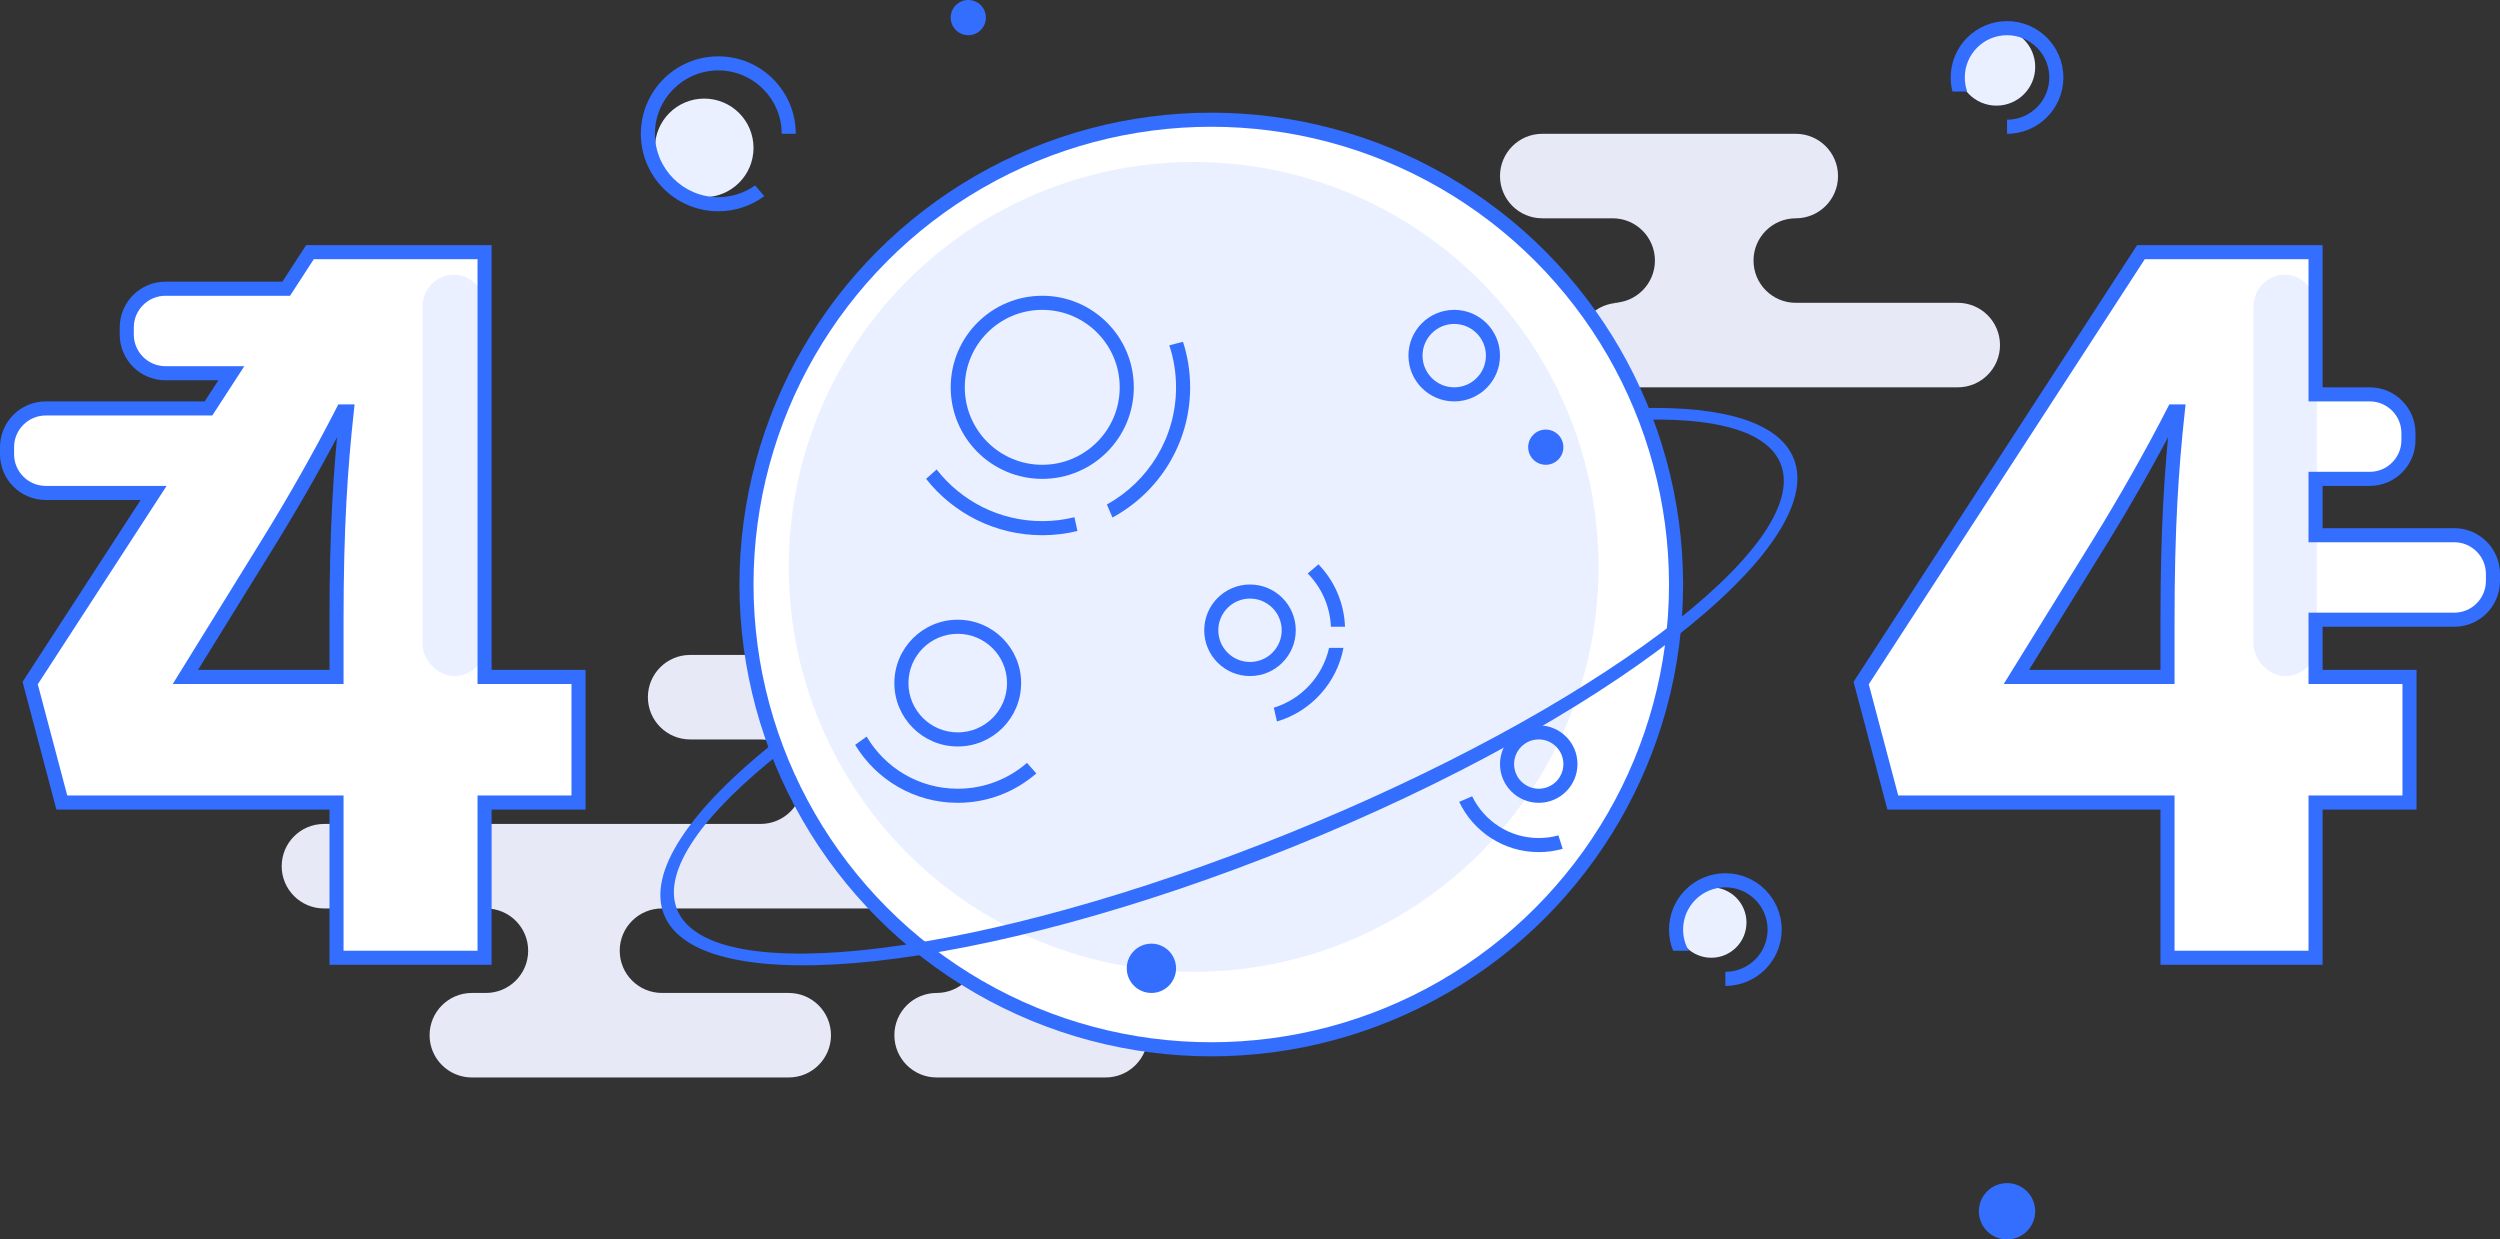 <?xml version="1.0" encoding="UTF-8"?>
<svg width="355px" height="176px" viewBox="0 0 355 176" version="1.1" xmlns="http://www.w3.org/2000/svg" xmlns:xlink="http://www.w3.org/1999/xlink">
    <rect x="0" y="0" width="355" height="176" fill="#333333" stroke="none"/>
    <!-- Generator: Sketch 52.1 (67048) - http://www.bohemiancoding.com/sketch -->
    <title>分组 6</title>
    <desc>Created with Sketch.</desc>
    <g id="Page-1" stroke="none" stroke-width="1" fill="none" fill-rule="evenodd">
        <g id="404" transform="translate(-224, -212)">
            <g id="分组-6" transform="translate(225, 212)">
                <path d="M229,43 L228,43 C231.314,43 234,40.314 234,37 C234,33.686 231.314,31 228,31 L218,31 C214.686,31 212,28.314 212,25 C212,21.686 214.686,19 218,19 L254,19 C257.314,19 260,21.686 260,25 C260,28.314 257.314,31 254,31 C250.686,31 248,33.686 248,37 C248,40.314 250.686,43 254,43 L277,43 C280.314,43 283,45.686 283,49 C283,52.314 280.314,55 277,55 L229,55 C225.686,55 223,52.314 223,49 C223,45.686 225.686,43 229,43 Z" id="合并形状" fill="#E7EAF6" fill-rule="nonzero"></path>
                <path d="M157,129 C153.686,129 151,131.686 151,135 C151,138.314 153.686,141 157,141 L156,141 C159.314,141 162,143.686 162,147 C162,150.314 159.314,153 156,153 L132,153 C128.686,153 126,150.314 126,147 C126,143.686 128.686,141 132,141 C135.314,141 138,138.314 138,135 C138,131.686 135.314,129 132,129 L93,129 C89.686,129 87,131.686 87,135 C87,138.314 89.686,141 93,141 L111,141 C114.314,141 117,143.686 117,147 C117,150.314 114.314,153 111,153 L66,153 C62.686,153 60,150.314 60,147 C60,143.686 62.686,141 66,141 L68,141 C71.314,141 74,138.314 74,135 C74,131.686 71.314,129 68,129 L45,129 C41.686,129 39,126.314 39,123 C39,119.686 41.686,117 45,117 L107,117 C110.314,117 113,114.314 113,111 C113,107.686 110.314,105 107,105 L97,105 C93.686,105 91,102.314 91,99 C91,95.686 93.686,93 97,93 L142,93 C145.314,93 148,95.686 148,99 C148,102.314 145.314,105 142,105 C138.686,105 136,107.686 136,111 C136,114.314 138.686,117 142,117 L170,117 C173.314,117 176,119.686 176,123 C176,126.314 173.314,129 170,129 L157,129 Z" id="合并形状" fill="#E7EAF6" fill-rule="nonzero"></path>
                <g id="分组-3" transform="translate(92, 17)" fill-rule="nonzero">
                    <circle id="椭圆形" stroke="#336EFF" stroke-width="2" fill="#FFFFFF" cx="79" cy="66" r="66"></circle>
                    <circle id="椭圆形-copy" fill="#EAF0FF" cx="76.5" cy="63.5" r="57.5"></circle>
                    <path d="M16.947,88.416 C4.981,97.985 -1.145,106.855 1.299,112.903 C6.367,125.449 46.384,121.112 90.678,103.216 C134.972,85.32 166.77,60.642 161.701,48.097 C159.631,42.972 151.729,40.664 140.087,40.947 L141.47,42.587 C151.418,42.462 158.081,44.48 159.843,48.842 C164.498,60.363 133.194,83.875 89.924,101.358 C46.654,118.84 7.804,123.672 3.149,112.15 C0.945,106.696 6.8,98.555 18.167,89.638 L16.947,88.416 Z" id="合并形状" fill="#336EFF"></path>
                </g>
                <g id="分组-2" transform="translate(0, 35)">
                    <path d="M20.813,35 L5.5,35 C2.462,35 3.71994563e-16,32.538 0,29.5 L0,28.5 C-3.71994563e-16,25.462 2.462,23 5.5,23 L28.604,23 L31.85,18 L22.5,18 C19.462,18 17,15.538 17,12.5 L17,11.5 C17,8.462 19.462,6 22.5,6 L39.642,6 L43.015,0.805 L67.81,0.805 L67.81,61.125 L81.15,61.125 L81.15,78.96 L67.81,78.96 L67.81,101 L46.785,101 L46.785,78.96 L7.78,78.96 L3.285,61.995 L20.813,35 Z M48.235,23.425 L47.655,23.425 C44.61,29.37 40.84,36.04 37.07,42.13 L25.325,61.125 L46.785,61.125 L46.785,53.15 C46.785,39.81 47.365,31.545 48.235,23.425 Z" id="合并形状" stroke="#336EFF" stroke-width="2" fill="#FFFFFF"></path>
                    <rect id="矩形" fill="#336EFF" fill-rule="nonzero" opacity="0.103" x="59" y="4" width="9" height="57" rx="4.5"></rect>
                </g>
                <g id="分组-2-copy" transform="translate(263, 35)">
                    <path d="M64.81,21 L72.5,21 C75.538,21 78,23.462 78,26.5 L78,27.5 C78,30.538 75.538,33 72.5,33 L64.81,33 L64.81,41 L84.5,41 C87.538,41 90,43.462 90,46.5 L90,47.5 C90,50.538 87.538,53 84.5,53 L64.81,53 L64.81,61.125 L78.15,61.125 L78.15,78.96 L64.81,78.96 L64.81,101 L43.785,101 L43.785,78.96 L4.78,78.96 L0.285,61.995 L40.015,0.805 L64.81,0.805 L64.81,21 Z M45.235,23.425 L44.655,23.425 C41.61,29.37 37.84,36.04 34.07,42.13 L22.325,61.125 L43.785,61.125 L43.785,53.15 C43.785,39.81 44.365,31.545 45.235,23.425 Z" id="合并形状" stroke="#336EFF" stroke-width="2" fill="#FFFFFF"></path>
                    <rect id="矩形" fill="#336EFF" fill-rule="nonzero" opacity="0.103" x="56" y="4" width="9" height="57" rx="4.5"></rect>
                </g>
                <g id="分组-4" transform="translate(90, 3)" fill-rule="nonzero">
                    <circle id="椭圆形-copy-4" fill="#EAF0FF" cx="192.5" cy="6.5" r="5.5"></circle>
                    <path d="M186.252,10 C186.088,9.361 186,8.691 186,8 C186,3.582 189.582,0 194,0 C198.418,0 202,3.582 202,8 C202,12.418 198.418,16 194,16 L194,14 C197.314,14 200,11.314 200,8 C200,4.686 197.314,2 194,2 C190.686,2 188,4.686 188,8 C188,8.701 188.12,9.374 188.341,10 L186.252,10 Z" id="合并形状" fill="#336EFF"></path>
                    <circle id="椭圆形-copy-7" fill="#EAF0FF" cx="9" cy="18" r="7"></circle>
                    <path d="M22,16 L20,16 C20,11.029 15.971,7 11,7 C6.029,7 2,11.029 2,16 C2,20.971 6.029,25 11,25 C12.947,25 14.75,24.382 16.222,23.331 L17.528,24.855 C15.702,26.203 13.444,27 11,27 C4.925,27 0,22.075 0,16 C0,9.925 4.925,5 11,5 C17.075,5 22,9.925 22,16 Z" id="合并形状" fill="#336EFF"></path>
                    <circle id="椭圆形-copy-9" fill="#EAF0FF" cx="152" cy="128" r="5"></circle>
                    <path d="M146.582,132 C146.207,131.074 146,130.061 146,129 C146,124.582 149.582,121 154,121 C158.418,121 162,124.582 162,129 C162,133.418 158.418,137 154,137 L154,135 C157.314,135 160,132.314 160,129 C160,125.686 157.314,123 154,123 C150.686,123 148,125.686 148,129 C148,130.093 148.292,131.117 148.803,132 L146.582,132 Z" id="合并形状" fill="#336EFF"></path>
                </g>
                <g id="分组-5" transform="translate(118, 0)" fill-rule="nonzero">
                    <circle id="椭圆形" fill="#336EFF" cx="18.5" cy="2.5" r="2.5"></circle>
                    <circle id="椭圆形" fill="#336EFF" cx="100.5" cy="63.5" r="2.5"></circle>
                    <circle id="椭圆形" fill="#336EFF" cx="44.5" cy="137.5" r="3.5"></circle>
                    <circle id="椭圆形" stroke="#336EFF" stroke-width="2" cx="87.5" cy="50.5" r="5.5"></circle>
                    <circle id="椭圆形" fill="#336EFF" cx="166" cy="172" r="4"></circle>
                    <path d="M29,68 C21.82,68 16,62.18 16,55 C16,47.82 21.82,42 29,42 C36.18,42 42,47.82 42,55 C42,62.18 36.18,68 29,68 Z M29,66 C35.075,66 40,61.075 40,55 C40,48.925 35.075,44 29,44 C22.925,44 18,48.925 18,55 C18,61.075 22.925,66 29,66 Z" id="合并形状" fill="#336EFF"></path>
                    <path d="M33.997,75.402 C32.396,75.793 30.722,76 29,76 C22.309,76 16.35,72.871 12.504,67.997 L14.002,66.665 C17.478,71.129 22.904,74 29,74 C30.575,74 32.105,73.808 33.568,73.447 L33.997,75.402 Z M38.966,73.489 L38.183,71.637 C44.036,68.4 48,62.163 48,55 C48,52.917 47.665,50.912 47.045,49.037 L48.984,48.529 C49.644,50.567 50,52.742 50,55 C50,62.991 45.536,69.94 38.966,73.489 Z" id="合并形状" fill="#336EFF"></path>
                    <path d="M58.5,96 C54.91,96 52,93.09 52,89.5 C52,85.91 54.91,83 58.5,83 C62.09,83 65,85.91 65,89.5 C65,93.09 62.09,96 58.5,96 Z M58.5,94 C60.985,94 63,91.985 63,89.5 C63,87.015 60.985,85 58.5,85 C56.015,85 54,87.015 54,89.5 C54,91.985 56.015,94 58.5,94 Z" id="合并形状" fill="#336EFF"></path>
                    <path d="M71.991,89 L69.989,89 C69.863,86.056 68.631,83.399 66.697,81.434 L68.222,80.133 C70.454,82.449 71.866,85.56 71.991,89 Z M71.769,92 C70.833,96.999 67.141,101.028 62.331,102.449 L61.88,100.495 C65.802,99.291 68.83,96.047 69.727,92 L71.769,92 Z" id="合并形状" fill="#336EFF"></path>
                    <path d="M17,106 C12.029,106 8,101.971 8,97 C8,92.029 12.029,88 17,88 C21.971,88 26,92.029 26,97 C26,101.971 21.971,106 17,106 Z M17,104 C20.866,104 24,100.866 24,97 C24,93.134 20.866,90 17,90 C13.134,90 10,93.134 10,97 C10,100.866 13.134,104 17,104 Z" id="合并形状" fill="#336EFF"></path>
                    <path d="M2.433,105.768 L4.062,104.595 C6.669,109.026 11.487,112 17,112 C20.762,112 24.2,110.615 26.833,108.328 L28.154,109.83 C25.168,112.427 21.268,114 17,114 C10.819,114 5.408,110.701 2.433,105.768 Z" id="合并形状" fill="#336EFF"></path>
                    <path d="M99.5,114 C96.462,114 94,111.538 94,108.5 C94,105.462 96.462,103 99.5,103 C102.538,103 105,105.462 105,108.5 C105,111.538 102.538,114 99.5,114 Z M99.5,112 C101.433,112 103,110.433 103,108.5 C103,106.567 101.433,105 99.5,105 C97.567,105 96,106.567 96,108.5 C96,110.433 97.567,112 99.5,112 Z" id="合并形状" fill="#336EFF"></path>
                    <path d="M88.206,113.864 L90.044,113.07 C91.744,116.58 95.339,119 99.5,119 C100.468,119 101.406,118.869 102.296,118.624 L102.9,120.532 C101.819,120.837 100.679,121 99.5,121 C94.516,121 90.214,118.084 88.206,113.864 Z" id="合并形状" fill="#336EFF"></path>
                </g>
            </g>
        </g>
    </g>
</svg>